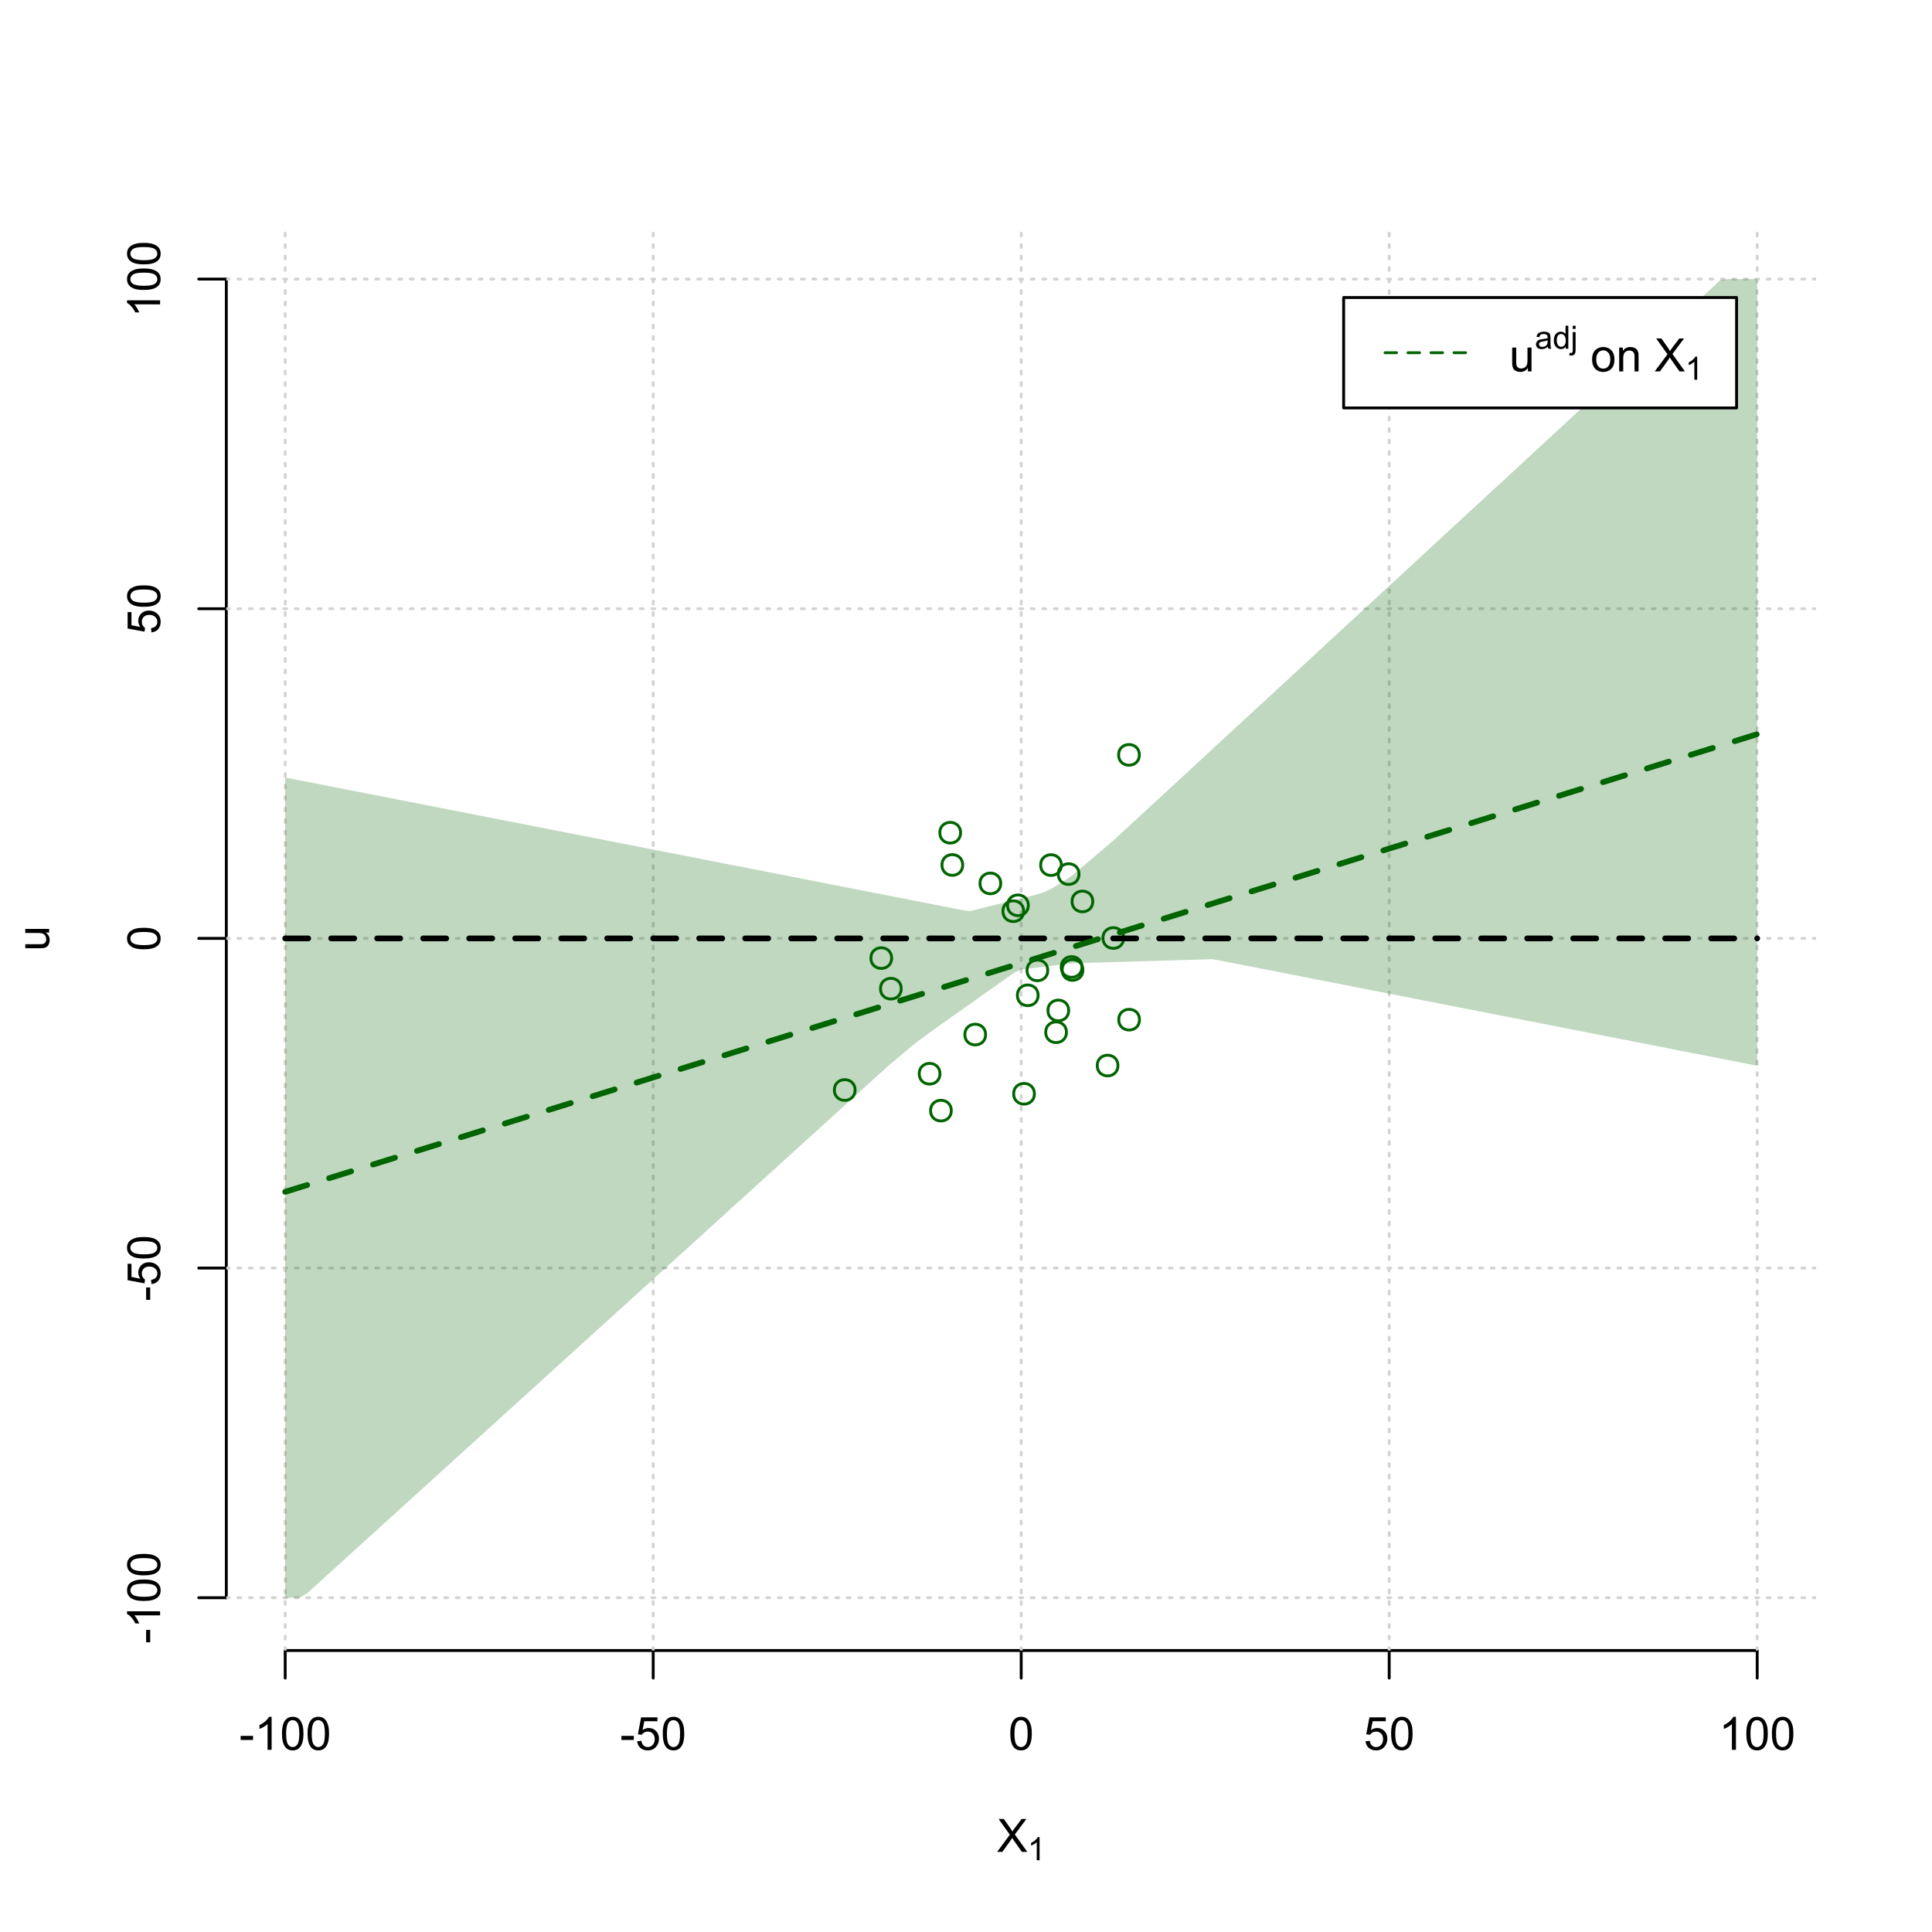 <?xml version="1.0" encoding="UTF-8"?>
<svg xmlns="http://www.w3.org/2000/svg" xmlns:xlink="http://www.w3.org/1999/xlink" width="504pt" height="504pt" viewBox="0 0 504 504" version="1.1">
<defs>
<g>
<symbol overflow="visible" id="glyph0-0">
<path style="stroke:none;" d="M 1.5 0 L 1.5 -7.5 L 7.5 -7.5 L 7.5 0 Z M 1.688 -0.188 L 7.312 -0.188 L 7.312 -7.312 L 1.688 -7.312 Z M 1.688 -0.188 "/>
</symbol>
<symbol overflow="visible" id="glyph0-1">
<path style="stroke:none;" d="M 0.055 0 L 3.375 -4.477 L 0.445 -8.59 L 1.797 -8.59 L 3.359 -6.387 C 3.68 -5.93 3.91 -5.578 4.047 -5.332 C 4.238 -5.645 4.465 -5.969 4.727 -6.312 L 6.457 -8.59 L 7.695 -8.59 L 4.676 -4.539 L 7.93 0 L 6.523 0 L 4.359 -3.062 C 4.238 -3.238 4.113 -3.43 3.984 -3.641 C 3.789 -3.324 3.652 -3.109 3.574 -2.992 L 1.418 0 Z M 0.055 0 "/>
</symbol>
<symbol overflow="visible" id="glyph0-2">
<path style="stroke:none;" d="M 0.383 -2.578 L 0.383 -3.641 L 3.621 -3.641 L 3.621 -2.578 Z M 0.383 -2.578 "/>
</symbol>
<symbol overflow="visible" id="glyph0-3">
<path style="stroke:none;" d="M 4.469 0 L 3.414 0 L 3.414 -6.719 C 3.16 -6.477 2.828 -6.234 2.414 -5.996 C 2 -5.75 1.629 -5.57 1.305 -5.449 L 1.305 -6.469 C 1.895 -6.742 2.41 -7.078 2.852 -7.477 C 3.293 -7.871 3.605 -8.254 3.789 -8.625 L 4.469 -8.625 Z M 4.469 0 "/>
</symbol>
<symbol overflow="visible" id="glyph0-4">
<path style="stroke:none;" d="M 0.5 -4.234 C 0.496 -5.246 0.602 -6.062 0.812 -6.688 C 1.02 -7.305 1.328 -7.785 1.742 -8.121 C 2.148 -8.457 2.668 -8.625 3.297 -8.625 C 3.758 -8.625 4.164 -8.531 4.512 -8.348 C 4.855 -8.16 5.141 -7.891 5.371 -7.543 C 5.594 -7.191 5.773 -6.766 5.906 -6.266 C 6.035 -5.762 6.098 -5.086 6.102 -4.234 C 6.098 -3.227 5.996 -2.414 5.789 -1.797 C 5.578 -1.176 5.266 -0.695 4.859 -0.359 C 4.445 -0.02 3.926 0.145 3.297 0.148 C 2.465 0.145 1.816 -0.148 1.348 -0.742 C 0.781 -1.457 0.496 -2.621 0.5 -4.234 Z M 1.582 -4.234 C 1.582 -2.824 1.746 -1.887 2.074 -1.418 C 2.402 -0.949 2.809 -0.715 3.297 -0.719 C 3.777 -0.715 4.184 -0.949 4.52 -1.422 C 4.848 -1.887 5.016 -2.824 5.016 -4.234 C 5.016 -5.648 4.848 -6.59 4.52 -7.055 C 4.184 -7.516 3.773 -7.746 3.289 -7.75 C 2.801 -7.746 2.414 -7.543 2.125 -7.137 C 1.762 -6.613 1.582 -5.645 1.582 -4.234 Z M 1.582 -4.234 "/>
</symbol>
<symbol overflow="visible" id="glyph0-5">
<path style="stroke:none;" d="M 0.5 -2.25 L 1.605 -2.344 C 1.684 -1.805 1.871 -1.398 2.176 -1.125 C 2.473 -0.852 2.836 -0.715 3.258 -0.719 C 3.766 -0.715 4.195 -0.906 4.547 -1.293 C 4.898 -1.672 5.074 -2.18 5.074 -2.82 C 5.074 -3.414 4.902 -3.891 4.566 -4.242 C 4.227 -4.59 3.785 -4.762 3.242 -4.766 C 2.898 -4.762 2.594 -4.684 2.32 -4.531 C 2.047 -4.375 1.832 -4.176 1.676 -3.93 L 0.688 -4.062 L 1.516 -8.473 L 5.789 -8.473 L 5.789 -7.465 L 2.359 -7.465 L 1.898 -5.156 C 2.414 -5.516 2.953 -5.695 3.523 -5.695 C 4.27 -5.695 4.902 -5.434 5.422 -4.914 C 5.934 -4.395 6.191 -3.727 6.195 -2.914 C 6.191 -2.133 5.965 -1.461 5.516 -0.898 C 4.961 -0.199 4.211 0.145 3.258 0.148 C 2.477 0.145 1.836 -0.07 1.344 -0.508 C 0.844 -0.941 0.562 -1.523 0.5 -2.25 Z M 0.5 -2.25 "/>
</symbol>
<symbol overflow="visible" id="glyph0-6">
<path style="stroke:none;" d="M 4.867 0 L 4.867 -0.914 C 4.379 -0.211 3.723 0.141 2.895 0.141 C 2.527 0.141 2.184 0.07 1.867 -0.07 C 1.547 -0.211 1.309 -0.387 1.156 -0.602 C 1 -0.812 0.895 -1.074 0.832 -1.383 C 0.785 -1.59 0.762 -1.918 0.766 -2.367 L 0.766 -6.223 L 1.82 -6.223 L 1.82 -2.773 C 1.816 -2.219 1.84 -1.848 1.887 -1.656 C 1.949 -1.379 2.09 -1.16 2.309 -1.004 C 2.523 -0.84 2.789 -0.762 3.105 -0.766 C 3.418 -0.762 3.715 -0.844 3.996 -1.008 C 4.273 -1.172 4.469 -1.391 4.586 -1.672 C 4.699 -1.949 4.758 -2.355 4.758 -2.891 L 4.758 -6.223 L 5.812 -6.223 L 5.812 0 Z M 4.867 0 "/>
</symbol>
<symbol overflow="visible" id="glyph0-7">
<path style="stroke:none;" d=""/>
</symbol>
<symbol overflow="visible" id="glyph0-8">
<path style="stroke:none;" d="M 0.398 -3.109 C 0.398 -4.262 0.719 -5.117 1.359 -5.672 C 1.895 -6.133 2.547 -6.363 3.316 -6.363 C 4.172 -6.363 4.871 -6.082 5.414 -5.52 C 5.953 -4.957 6.223 -4.184 6.227 -3.199 C 6.223 -2.398 6.102 -1.766 5.867 -1.309 C 5.625 -0.848 5.277 -0.492 4.82 -0.238 C 4.359 0.016 3.859 0.141 3.316 0.141 C 2.441 0.141 1.734 -0.137 1.203 -0.695 C 0.664 -1.254 0.398 -2.059 0.398 -3.109 Z M 1.484 -3.109 C 1.48 -2.309 1.656 -1.711 2.004 -1.32 C 2.348 -0.922 2.785 -0.727 3.316 -0.727 C 3.84 -0.727 4.273 -0.926 4.621 -1.324 C 4.969 -1.723 5.145 -2.328 5.145 -3.148 C 5.145 -3.914 4.969 -4.496 4.617 -4.895 C 4.266 -5.289 3.832 -5.488 3.316 -5.492 C 2.785 -5.488 2.348 -5.293 2.004 -4.898 C 1.656 -4.5 1.48 -3.902 1.484 -3.109 Z M 1.484 -3.109 "/>
</symbol>
<symbol overflow="visible" id="glyph0-9">
<path style="stroke:none;" d="M 0.789 0 L 0.789 -6.223 L 1.742 -6.223 L 1.742 -5.336 C 2.195 -6.02 2.855 -6.363 3.719 -6.363 C 4.09 -6.363 4.434 -6.293 4.754 -6.16 C 5.066 -6.023 5.305 -5.848 5.461 -5.633 C 5.617 -5.41 5.727 -5.152 5.789 -4.852 C 5.828 -4.656 5.848 -4.312 5.848 -3.828 L 5.848 0 L 4.793 0 L 4.793 -3.785 C 4.793 -4.215 4.75 -4.535 4.668 -4.75 C 4.586 -4.961 4.441 -5.129 4.234 -5.258 C 4.023 -5.383 3.777 -5.449 3.5 -5.449 C 3.047 -5.449 2.66 -5.305 2.332 -5.02 C 2.004 -4.734 1.84 -4.195 1.844 -3.398 L 1.844 0 Z M 0.789 0 "/>
</symbol>
<symbol overflow="visible" id="glyph1-0">
<path style="stroke:none;" d="M 1.051 0 L 1.051 -5.25 L 5.25 -5.25 L 5.25 0 Z M 1.18 -0.133 L 5.117 -0.133 L 5.117 -5.117 L 1.18 -5.117 Z M 1.18 -0.133 "/>
</symbol>
<symbol overflow="visible" id="glyph1-1">
<path style="stroke:none;" d="M 3.129 0 L 2.391 0 L 2.391 -4.703 C 2.211 -4.531 1.977 -4.363 1.691 -4.195 C 1.398 -4.023 1.141 -3.895 0.914 -3.812 L 0.914 -4.527 C 1.328 -4.719 1.688 -4.953 1.996 -5.234 C 2.305 -5.508 2.523 -5.777 2.652 -6.039 L 3.129 -6.039 Z M 3.129 0 "/>
</symbol>
<symbol overflow="visible" id="glyph1-2">
<path style="stroke:none;" d="M 3.395 -0.539 C 3.117 -0.305 2.855 -0.137 2.605 -0.043 C 2.352 0.051 2.082 0.094 1.793 0.098 C 1.312 0.094 0.941 -0.02 0.688 -0.25 C 0.43 -0.48 0.305 -0.781 0.305 -1.148 C 0.305 -1.359 0.352 -1.551 0.449 -1.73 C 0.543 -1.902 0.668 -2.047 0.828 -2.156 C 0.984 -2.262 1.164 -2.34 1.363 -2.398 C 1.504 -2.434 1.723 -2.473 2.02 -2.512 C 2.609 -2.578 3.047 -2.664 3.336 -2.766 C 3.336 -2.867 3.34 -2.93 3.34 -2.957 C 3.34 -3.258 3.27 -3.469 3.129 -3.594 C 2.941 -3.758 2.66 -3.844 2.289 -3.844 C 1.941 -3.844 1.684 -3.781 1.52 -3.66 C 1.348 -3.535 1.227 -3.32 1.152 -3.016 L 0.43 -3.113 C 0.492 -3.418 0.602 -3.668 0.754 -3.863 C 0.902 -4.051 1.121 -4.199 1.406 -4.301 C 1.688 -4.402 2.016 -4.453 2.395 -4.453 C 2.766 -4.453 3.066 -4.406 3.301 -4.32 C 3.527 -4.23 3.699 -4.121 3.812 -3.992 C 3.918 -3.855 3.996 -3.691 4.043 -3.492 C 4.066 -3.363 4.078 -3.133 4.082 -2.809 L 4.082 -1.824 C 4.078 -1.137 4.094 -0.703 4.129 -0.523 C 4.156 -0.336 4.219 -0.164 4.316 0 L 3.543 0 C 3.465 -0.152 3.414 -0.332 3.395 -0.539 Z M 3.336 -2.188 C 3.062 -2.074 2.66 -1.98 2.129 -1.906 C 1.82 -1.859 1.605 -1.812 1.484 -1.758 C 1.355 -1.703 1.258 -1.621 1.191 -1.52 C 1.121 -1.41 1.09 -1.293 1.09 -1.168 C 1.09 -0.969 1.164 -0.805 1.312 -0.676 C 1.461 -0.543 1.68 -0.48 1.969 -0.48 C 2.25 -0.48 2.5 -0.539 2.727 -0.664 C 2.945 -0.785 3.109 -0.957 3.215 -1.176 C 3.293 -1.34 3.332 -1.586 3.336 -1.914 Z M 3.336 -2.188 "/>
</symbol>
<symbol overflow="visible" id="glyph1-3">
<path style="stroke:none;" d="M 3.379 0 L 3.379 -0.551 C 3.102 -0.121 2.695 0.094 2.16 0.098 C 1.812 0.094 1.492 0 1.203 -0.188 C 0.906 -0.379 0.68 -0.645 0.523 -0.988 C 0.359 -1.328 0.281 -1.723 0.285 -2.172 C 0.281 -2.605 0.355 -3 0.504 -3.355 C 0.648 -3.707 0.863 -3.977 1.156 -4.168 C 1.441 -4.355 1.766 -4.453 2.129 -4.453 C 2.387 -4.453 2.621 -4.395 2.828 -4.285 C 3.031 -4.172 3.199 -4.031 3.332 -3.855 L 3.332 -6.012 L 4.066 -6.012 L 4.066 0 Z M 1.047 -2.172 C 1.043 -1.613 1.16 -1.195 1.398 -0.922 C 1.629 -0.641 1.906 -0.504 2.23 -0.508 C 2.551 -0.504 2.824 -0.637 3.051 -0.902 C 3.273 -1.168 3.387 -1.57 3.391 -2.113 C 3.387 -2.707 3.273 -3.145 3.047 -3.426 C 2.816 -3.703 2.531 -3.844 2.199 -3.844 C 1.867 -3.844 1.594 -3.707 1.375 -3.441 C 1.152 -3.168 1.043 -2.746 1.047 -2.172 Z M 1.047 -2.172 "/>
</symbol>
<symbol overflow="visible" id="glyph1-4">
<path style="stroke:none;" d="M 0.551 -5.156 L 0.551 -6.012 L 1.289 -6.012 L 1.289 -5.156 Z M -0.387 1.691 L -0.246 1.062 C -0.098 1.098 0.016 1.117 0.102 1.121 C 0.25 1.117 0.363 1.066 0.438 0.969 C 0.512 0.867 0.551 0.621 0.551 0.223 L 0.551 -4.355 L 1.289 -4.355 L 1.289 0.238 C 1.289 0.773 1.219 1.148 1.078 1.359 C 0.898 1.633 0.602 1.77 0.191 1.77 C -0.008 1.77 -0.199 1.742 -0.387 1.691 Z M -0.387 1.691 "/>
</symbol>
<symbol overflow="visible" id="glyph2-0">
<path style="stroke:none;" d="M 0 -1.5 L -7.5 -1.5 L -7.5 -7.5 L 0 -7.5 Z M -0.188 -1.688 L -0.188 -7.312 L -7.312 -7.312 L -7.312 -1.688 Z M -0.188 -1.688 "/>
</symbol>
<symbol overflow="visible" id="glyph2-1">
<path style="stroke:none;" d="M 0 -4.867 L -0.914 -4.867 C -0.211 -4.379 0.141 -3.723 0.141 -2.895 C 0.141 -2.527 0.07 -2.184 -0.07 -1.867 C -0.211 -1.547 -0.387 -1.309 -0.598 -1.156 C -0.809 -1 -1.07 -0.895 -1.383 -0.832 C -1.59 -0.789 -1.918 -0.766 -2.367 -0.77 L -6.223 -0.77 L -6.223 -1.824 L -2.773 -1.824 C -2.219 -1.82 -1.848 -1.844 -1.656 -1.887 C -1.379 -1.949 -1.16 -2.09 -1.004 -2.309 C -0.84 -2.523 -0.762 -2.789 -0.766 -3.105 C -0.762 -3.418 -0.844 -3.715 -1.008 -3.996 C -1.172 -4.273 -1.391 -4.469 -1.672 -4.586 C -1.945 -4.699 -2.352 -4.758 -2.887 -4.758 L -6.223 -4.758 L -6.223 -5.812 L 0 -5.812 Z M 0 -4.867 "/>
</symbol>
<symbol overflow="visible" id="glyph2-2">
<path style="stroke:none;" d="M -2.578 -0.383 L -3.641 -0.383 L -3.641 -3.621 L -2.578 -3.621 Z M -2.578 -0.383 "/>
</symbol>
<symbol overflow="visible" id="glyph2-3">
<path style="stroke:none;" d="M 0 -4.469 L 0 -3.414 L -6.719 -3.418 C -6.477 -3.16 -6.234 -2.828 -5.996 -2.418 C -5.75 -2.004 -5.57 -1.633 -5.449 -1.309 L -6.469 -1.309 C -6.742 -1.895 -7.078 -2.41 -7.477 -2.852 C -7.871 -3.293 -8.254 -3.605 -8.625 -3.793 L -8.625 -4.473 Z M 0 -4.469 "/>
</symbol>
<symbol overflow="visible" id="glyph2-4">
<path style="stroke:none;" d="M -4.234 -0.5 C -5.246 -0.496 -6.062 -0.602 -6.688 -0.812 C -7.305 -1.02 -7.785 -1.328 -8.121 -1.742 C -8.457 -2.152 -8.625 -2.672 -8.625 -3.301 C -8.625 -3.758 -8.531 -4.164 -8.348 -4.512 C -8.16 -4.859 -7.891 -5.145 -7.543 -5.371 C -7.191 -5.594 -6.766 -5.773 -6.266 -5.906 C -5.762 -6.035 -5.086 -6.098 -4.234 -6.102 C -3.223 -6.098 -2.41 -5.996 -1.793 -5.789 C -1.176 -5.578 -0.695 -5.266 -0.359 -4.859 C -0.02 -4.445 0.145 -3.926 0.148 -3.297 C 0.145 -2.465 -0.148 -1.816 -0.742 -1.348 C -1.457 -0.781 -2.621 -0.496 -4.234 -0.5 Z M -4.234 -1.582 C -2.824 -1.582 -1.887 -1.746 -1.418 -2.074 C -0.949 -2.402 -0.715 -2.809 -0.719 -3.297 C -0.715 -3.777 -0.949 -4.184 -1.422 -4.52 C -1.887 -4.848 -2.824 -5.016 -4.234 -5.016 C -5.648 -5.016 -6.59 -4.848 -7.055 -4.52 C -7.516 -4.188 -7.746 -3.777 -7.75 -3.289 C -7.746 -2.801 -7.543 -2.414 -7.137 -2.129 C -6.613 -1.762 -5.645 -1.582 -4.234 -1.582 Z M -4.234 -1.582 "/>
</symbol>
<symbol overflow="visible" id="glyph2-5">
<path style="stroke:none;" d="M -2.25 -0.5 L -2.344 -1.605 C -1.805 -1.684 -1.398 -1.871 -1.125 -2.176 C -0.852 -2.473 -0.715 -2.836 -0.719 -3.258 C -0.715 -3.766 -0.906 -4.195 -1.293 -4.547 C -1.672 -4.898 -2.18 -5.074 -2.816 -5.074 C -3.414 -5.074 -3.891 -4.902 -4.242 -4.566 C -4.59 -4.227 -4.762 -3.785 -4.766 -3.242 C -4.762 -2.898 -4.684 -2.594 -4.531 -2.32 C -4.375 -2.047 -4.176 -1.832 -3.93 -1.676 L -4.062 -0.688 L -8.473 -1.52 L -8.473 -5.789 L -7.465 -5.789 L -7.465 -2.363 L -5.156 -1.898 C -5.516 -2.414 -5.695 -2.953 -5.695 -3.523 C -5.695 -4.27 -5.434 -4.902 -4.914 -5.422 C -4.395 -5.934 -3.727 -6.191 -2.91 -6.195 C -2.133 -6.191 -1.461 -5.965 -0.895 -5.516 C -0.199 -4.961 0.145 -4.211 0.148 -3.258 C 0.145 -2.477 -0.07 -1.836 -0.508 -1.344 C -0.941 -0.848 -1.523 -0.566 -2.25 -0.5 Z M -2.25 -0.5 "/>
</symbol>
</g>
<clipPath id="clip1">
  <path d="M 74 59.039 L 75 59.039 L 75 430.559 L 74 430.559 Z M 74 59.039 "/>
</clipPath>
<clipPath id="clip2">
  <path d="M 170 59.039 L 171 59.039 L 171 430.559 L 170 430.559 Z M 170 59.039 "/>
</clipPath>
<clipPath id="clip3">
  <path d="M 266 59.039 L 267 59.039 L 267 430.559 L 266 430.559 Z M 266 59.039 "/>
</clipPath>
<clipPath id="clip4">
  <path d="M 362 59.039 L 363 59.039 L 363 430.559 L 362 430.559 Z M 362 59.039 "/>
</clipPath>
<clipPath id="clip5">
  <path d="M 458 59.039 L 459 59.039 L 459 430.559 L 458 430.559 Z M 458 59.039 "/>
</clipPath>
<clipPath id="clip6">
  <path d="M 59.039 416 L 473.758 416 L 473.758 418 L 59.039 418 Z M 59.039 416 "/>
</clipPath>
<clipPath id="clip7">
  <path d="M 59.039 330 L 473.758 330 L 473.758 332 L 59.039 332 Z M 59.039 330 "/>
</clipPath>
<clipPath id="clip8">
  <path d="M 59.039 244 L 473.758 244 L 473.758 246 L 59.039 246 Z M 59.039 244 "/>
</clipPath>
<clipPath id="clip9">
  <path d="M 59.039 158 L 473.758 158 L 473.758 160 L 59.039 160 Z M 59.039 158 "/>
</clipPath>
<clipPath id="clip10">
  <path d="M 59.039 72 L 473.758 72 L 473.758 74 L 59.039 74 Z M 59.039 72 "/>
</clipPath>
</defs>
<g id="surface4656">
<rect x="0" y="0" width="504" height="504" style="fill:rgb(100%,100%,100%);fill-opacity:1;stroke:none;"/>
<g style="fill:rgb(0%,0%,0%);fill-opacity:1;">
  <use xlink:href="#glyph0-1" x="260.062" y="483.102"/>
</g>
<g style="fill:rgb(0%,0%,0%);fill-opacity:1;">
  <use xlink:href="#glyph1-1" x="268.066" y="485.281"/>
</g>
<g style="fill:rgb(0%,0%,0%);fill-opacity:1;">
  <use xlink:href="#glyph2-1" x="12.82" y="248.137"/>
</g>
<path style="fill:none;stroke-width:0.75;stroke-linecap:round;stroke-linejoin:round;stroke:rgb(0%,0%,0%);stroke-opacity:1;stroke-miterlimit:10;" d="M 74.398 430.559 L 458.398 430.559 "/>
<path style="fill:none;stroke-width:0.75;stroke-linecap:round;stroke-linejoin:round;stroke:rgb(0%,0%,0%);stroke-opacity:1;stroke-miterlimit:10;" d="M 74.398 430.559 L 74.398 437.762 "/>
<path style="fill:none;stroke-width:0.75;stroke-linecap:round;stroke-linejoin:round;stroke:rgb(0%,0%,0%);stroke-opacity:1;stroke-miterlimit:10;" d="M 170.398 430.559 L 170.398 437.762 "/>
<path style="fill:none;stroke-width:0.75;stroke-linecap:round;stroke-linejoin:round;stroke:rgb(0%,0%,0%);stroke-opacity:1;stroke-miterlimit:10;" d="M 266.398 430.559 L 266.398 437.762 "/>
<path style="fill:none;stroke-width:0.75;stroke-linecap:round;stroke-linejoin:round;stroke:rgb(0%,0%,0%);stroke-opacity:1;stroke-miterlimit:10;" d="M 362.398 430.559 L 362.398 437.762 "/>
<path style="fill:none;stroke-width:0.75;stroke-linecap:round;stroke-linejoin:round;stroke:rgb(0%,0%,0%);stroke-opacity:1;stroke-miterlimit:10;" d="M 458.398 430.559 L 458.398 437.762 "/>
<g style="fill:rgb(0%,0%,0%);fill-opacity:1;">
  <use xlink:href="#glyph0-2" x="62.391" y="456.48"/>
  <use xlink:href="#glyph0-3" x="66.387" y="456.48"/>
  <use xlink:href="#glyph0-4" x="73.061" y="456.48"/>
  <use xlink:href="#glyph0-4" x="79.734" y="456.48"/>
</g>
<g style="fill:rgb(0%,0%,0%);fill-opacity:1;">
  <use xlink:href="#glyph0-2" x="161.727" y="456.48"/>
  <use xlink:href="#glyph0-5" x="165.723" y="456.48"/>
  <use xlink:href="#glyph0-4" x="172.396" y="456.48"/>
</g>
<g style="fill:rgb(0%,0%,0%);fill-opacity:1;">
  <use xlink:href="#glyph0-4" x="263.062" y="456.48"/>
</g>
<g style="fill:rgb(0%,0%,0%);fill-opacity:1;">
  <use xlink:href="#glyph0-5" x="355.727" y="456.48"/>
  <use xlink:href="#glyph0-4" x="362.4" y="456.48"/>
</g>
<g style="fill:rgb(0%,0%,0%);fill-opacity:1;">
  <use xlink:href="#glyph0-3" x="448.387" y="456.48"/>
  <use xlink:href="#glyph0-4" x="455.061" y="456.48"/>
  <use xlink:href="#glyph0-4" x="461.734" y="456.48"/>
</g>
<path style="fill:none;stroke-width:0.75;stroke-linecap:round;stroke-linejoin:round;stroke:rgb(0%,0%,0%);stroke-opacity:1;stroke-miterlimit:10;" d="M 59.039 416.801 L 59.039 72.801 "/>
<path style="fill:none;stroke-width:0.75;stroke-linecap:round;stroke-linejoin:round;stroke:rgb(0%,0%,0%);stroke-opacity:1;stroke-miterlimit:10;" d="M 59.039 416.801 L 51.84 416.801 "/>
<path style="fill:none;stroke-width:0.75;stroke-linecap:round;stroke-linejoin:round;stroke:rgb(0%,0%,0%);stroke-opacity:1;stroke-miterlimit:10;" d="M 59.039 330.801 L 51.84 330.801 "/>
<path style="fill:none;stroke-width:0.75;stroke-linecap:round;stroke-linejoin:round;stroke:rgb(0%,0%,0%);stroke-opacity:1;stroke-miterlimit:10;" d="M 59.039 244.801 L 51.84 244.801 "/>
<path style="fill:none;stroke-width:0.75;stroke-linecap:round;stroke-linejoin:round;stroke:rgb(0%,0%,0%);stroke-opacity:1;stroke-miterlimit:10;" d="M 59.039 158.801 L 51.84 158.801 "/>
<path style="fill:none;stroke-width:0.75;stroke-linecap:round;stroke-linejoin:round;stroke:rgb(0%,0%,0%);stroke-opacity:1;stroke-miterlimit:10;" d="M 59.039 72.801 L 51.84 72.801 "/>
<g style="fill:rgb(0%,0%,0%);fill-opacity:1;">
  <use xlink:href="#glyph2-2" x="41.762" y="428.809"/>
  <use xlink:href="#glyph2-3" x="41.762" y="424.812"/>
  <use xlink:href="#glyph2-4" x="41.762" y="418.139"/>
  <use xlink:href="#glyph2-4" x="41.762" y="411.465"/>
</g>
<g style="fill:rgb(0%,0%,0%);fill-opacity:1;">
  <use xlink:href="#glyph2-2" x="41.762" y="339.473"/>
  <use xlink:href="#glyph2-5" x="41.762" y="335.477"/>
  <use xlink:href="#glyph2-4" x="41.762" y="328.803"/>
</g>
<g style="fill:rgb(0%,0%,0%);fill-opacity:1;">
  <use xlink:href="#glyph2-4" x="41.762" y="248.137"/>
</g>
<g style="fill:rgb(0%,0%,0%);fill-opacity:1;">
  <use xlink:href="#glyph2-5" x="41.762" y="165.473"/>
  <use xlink:href="#glyph2-4" x="41.762" y="158.799"/>
</g>
<g style="fill:rgb(0%,0%,0%);fill-opacity:1;">
  <use xlink:href="#glyph2-3" x="41.762" y="82.812"/>
  <use xlink:href="#glyph2-4" x="41.762" y="76.139"/>
  <use xlink:href="#glyph2-4" x="41.762" y="69.465"/>
</g>
<g clip-path="url(#clip1)" clip-rule="nonzero">
<path style="fill:none;stroke-width:0.75;stroke-linecap:round;stroke-linejoin:round;stroke:rgb(82.745%,82.745%,82.745%);stroke-opacity:1;stroke-dasharray:0.75,2.25;stroke-miterlimit:10;" d="M 74.398 430.559 L 74.398 59.039 "/>
</g>
<g clip-path="url(#clip2)" clip-rule="nonzero">
<path style="fill:none;stroke-width:0.75;stroke-linecap:round;stroke-linejoin:round;stroke:rgb(82.745%,82.745%,82.745%);stroke-opacity:1;stroke-dasharray:0.75,2.25;stroke-miterlimit:10;" d="M 170.398 430.559 L 170.398 59.039 "/>
</g>
<g clip-path="url(#clip3)" clip-rule="nonzero">
<path style="fill:none;stroke-width:0.75;stroke-linecap:round;stroke-linejoin:round;stroke:rgb(82.745%,82.745%,82.745%);stroke-opacity:1;stroke-dasharray:0.75,2.25;stroke-miterlimit:10;" d="M 266.398 430.559 L 266.398 59.039 "/>
</g>
<g clip-path="url(#clip4)" clip-rule="nonzero">
<path style="fill:none;stroke-width:0.75;stroke-linecap:round;stroke-linejoin:round;stroke:rgb(82.745%,82.745%,82.745%);stroke-opacity:1;stroke-dasharray:0.75,2.25;stroke-miterlimit:10;" d="M 362.398 430.559 L 362.398 59.039 "/>
</g>
<g clip-path="url(#clip5)" clip-rule="nonzero">
<path style="fill:none;stroke-width:0.75;stroke-linecap:round;stroke-linejoin:round;stroke:rgb(82.745%,82.745%,82.745%);stroke-opacity:1;stroke-dasharray:0.75,2.25;stroke-miterlimit:10;" d="M 458.398 430.559 L 458.398 59.039 "/>
</g>
<g clip-path="url(#clip6)" clip-rule="nonzero">
<path style="fill:none;stroke-width:0.75;stroke-linecap:round;stroke-linejoin:round;stroke:rgb(82.745%,82.745%,82.745%);stroke-opacity:1;stroke-dasharray:0.75,2.25;stroke-miterlimit:10;" d="M 59.039 416.801 L 473.762 416.801 "/>
</g>
<g clip-path="url(#clip7)" clip-rule="nonzero">
<path style="fill:none;stroke-width:0.75;stroke-linecap:round;stroke-linejoin:round;stroke:rgb(82.745%,82.745%,82.745%);stroke-opacity:1;stroke-dasharray:0.75,2.25;stroke-miterlimit:10;" d="M 59.039 330.801 L 473.762 330.801 "/>
</g>
<g clip-path="url(#clip8)" clip-rule="nonzero">
<path style="fill:none;stroke-width:0.75;stroke-linecap:round;stroke-linejoin:round;stroke:rgb(82.745%,82.745%,82.745%);stroke-opacity:1;stroke-dasharray:0.75,2.25;stroke-miterlimit:10;" d="M 59.039 244.801 L 473.762 244.801 "/>
</g>
<g clip-path="url(#clip9)" clip-rule="nonzero">
<path style="fill:none;stroke-width:0.75;stroke-linecap:round;stroke-linejoin:round;stroke:rgb(82.745%,82.745%,82.745%);stroke-opacity:1;stroke-dasharray:0.75,2.25;stroke-miterlimit:10;" d="M 59.039 158.801 L 473.762 158.801 "/>
</g>
<g clip-path="url(#clip10)" clip-rule="nonzero">
<path style="fill:none;stroke-width:0.75;stroke-linecap:round;stroke-linejoin:round;stroke:rgb(82.745%,82.745%,82.745%);stroke-opacity:1;stroke-dasharray:0.75,2.25;stroke-miterlimit:10;" d="M 59.039 72.801 L 473.762 72.801 "/>
</g>
<path style=" stroke:none;fill-rule:nonzero;fill:rgb(0%,39.216%,0%);fill-opacity:0.251;" d="M 74.398 165.234 L 74.398 202.828 L 76.32 203.203 L 78.238 203.578 L 80.16 203.957 L 82.078 204.332 L 85.922 205.082 L 87.84 205.461 L 89.762 205.836 L 91.68 206.211 L 93.602 206.586 L 95.52 206.965 L 97.441 207.34 L 99.359 207.715 L 101.281 208.09 L 103.199 208.469 L 105.121 208.844 L 107.039 209.219 L 108.961 209.594 L 110.879 209.969 L 112.801 210.348 L 114.719 210.723 L 116.641 211.098 L 118.559 211.473 L 120.48 211.852 L 122.398 212.227 L 124.32 212.602 L 126.238 212.977 L 128.16 213.355 L 130.078 213.73 L 133.922 214.48 L 135.84 214.859 L 137.762 215.234 L 139.68 215.609 L 141.602 215.984 L 143.52 216.363 L 145.441 216.738 L 147.359 217.113 L 149.281 217.488 L 151.199 217.867 L 153.121 218.242 L 155.039 218.617 L 156.961 218.992 L 158.879 219.371 L 160.801 219.746 L 162.719 220.121 L 164.641 220.496 L 166.559 220.875 L 168.48 221.25 L 170.398 221.625 L 172.32 222 L 174.238 222.375 L 176.16 222.754 L 178.078 223.129 L 181.922 223.879 L 183.84 224.258 L 185.762 224.633 L 187.68 225.008 L 189.602 225.383 L 191.52 225.762 L 193.441 226.137 L 195.359 226.512 L 197.281 226.887 L 199.199 227.266 L 201.121 227.641 L 203.039 228.016 L 204.961 228.391 L 206.879 228.77 L 208.801 229.145 L 210.719 229.52 L 212.641 229.895 L 214.559 230.273 L 216.48 230.648 L 218.398 231.023 L 220.32 231.398 L 222.238 231.777 L 224.16 232.152 L 226.078 232.527 L 229.922 233.277 L 231.84 233.656 L 233.762 234.031 L 235.68 234.406 L 237.602 234.781 L 239.52 235.16 L 241.441 235.535 L 243.359 235.91 L 245.281 236.285 L 247.199 236.664 L 249.121 237.039 L 251.039 237.414 L 252.961 237.711 L 254.879 237.234 L 256.801 236.754 L 258.719 236.277 L 260.641 235.797 L 262.559 235.32 L 264.48 234.84 L 266.398 234.359 L 268.32 233.883 L 270.238 233.402 L 272.16 232.828 L 274.078 231.957 L 276 230.805 L 277.922 229.586 L 279.84 228.262 L 281.762 226.633 L 283.68 225.004 L 285.602 223.375 L 287.52 221.75 L 289.441 220.121 L 291.359 218.43 L 293.281 216.656 L 295.199 214.883 L 297.121 213.109 L 299.039 211.34 L 300.961 209.566 L 302.879 207.793 L 304.801 206.02 L 306.719 204.25 L 308.641 202.477 L 310.559 200.703 L 312.48 198.93 L 314.398 197.156 L 316.32 195.387 L 318.238 193.613 L 320.16 191.84 L 322.078 190.066 L 324 188.293 L 325.922 186.523 L 327.84 184.75 L 329.762 182.977 L 331.68 181.203 L 333.602 179.43 L 335.52 177.66 L 337.441 175.887 L 339.359 174.113 L 341.281 172.34 L 343.199 170.566 L 345.121 168.797 L 347.039 167.023 L 348.961 165.25 L 350.879 163.477 L 352.801 161.703 L 354.719 159.934 L 356.641 158.16 L 358.559 156.387 L 360.48 154.613 L 362.398 152.84 L 364.32 151.07 L 366.238 149.297 L 368.16 147.523 L 370.078 145.75 L 372 143.98 L 373.922 142.207 L 375.84 140.434 L 377.762 138.66 L 379.68 136.887 L 381.602 135.117 L 383.52 133.344 L 385.441 131.57 L 387.359 129.797 L 389.281 128.023 L 391.199 126.254 L 393.121 124.48 L 395.039 122.707 L 396.961 120.934 L 398.879 119.16 L 400.801 117.391 L 402.719 115.617 L 404.641 113.844 L 406.559 112.07 L 408.48 110.297 L 410.398 108.527 L 412.32 106.754 L 414.238 104.98 L 416.16 103.207 L 418.078 101.434 L 420 99.664 L 421.922 97.891 L 423.84 96.117 L 425.762 94.344 L 427.68 92.57 L 429.602 90.801 L 431.52 89.027 L 433.441 87.254 L 435.359 85.48 L 437.281 83.707 L 439.199 81.938 L 441.121 80.164 L 443.039 78.391 L 444.961 76.617 L 446.879 74.848 L 448.801 73.074 L 450.719 72.801 L 458.398 72.801 L 458.398 315.613 L 458.398 278.016 L 456.48 277.641 L 454.559 277.266 L 452.641 276.891 L 450.719 276.512 L 448.801 276.137 L 446.879 275.762 L 444.961 275.387 L 443.039 275.008 L 441.121 274.633 L 439.199 274.258 L 437.281 273.883 L 435.359 273.504 L 433.441 273.129 L 431.52 272.754 L 429.602 272.379 L 427.68 272 L 425.762 271.625 L 423.84 271.25 L 421.922 270.875 L 420 270.496 L 418.078 270.121 L 416.16 269.746 L 414.238 269.371 L 412.32 268.992 L 410.398 268.617 L 408.48 268.242 L 406.559 267.867 L 404.641 267.492 L 402.719 267.113 L 400.801 266.738 L 398.879 266.363 L 396.961 265.988 L 395.039 265.609 L 393.121 265.234 L 391.199 264.859 L 389.281 264.484 L 387.359 264.105 L 385.441 263.73 L 383.52 263.355 L 381.602 262.98 L 379.68 262.602 L 377.762 262.227 L 375.84 261.852 L 373.922 261.477 L 372 261.098 L 370.078 260.723 L 368.16 260.348 L 366.238 259.973 L 364.32 259.594 L 362.398 259.219 L 360.48 258.844 L 358.559 258.469 L 356.641 258.09 L 354.719 257.715 L 352.801 257.34 L 350.879 256.965 L 348.961 256.59 L 347.039 256.211 L 345.121 255.836 L 343.199 255.461 L 341.281 255.086 L 339.359 254.707 L 337.441 254.332 L 335.52 253.957 L 333.602 253.582 L 331.68 253.203 L 329.762 252.828 L 327.84 252.453 L 325.922 252.078 L 324 251.699 L 322.078 251.324 L 320.16 250.949 L 318.238 250.574 L 316.32 250.227 L 314.398 250.281 L 312.48 250.336 L 310.559 250.395 L 308.641 250.449 L 306.719 250.504 L 304.801 250.562 L 302.879 250.617 L 300.961 250.672 L 299.039 250.73 L 297.121 250.785 L 295.199 250.84 L 293.281 250.898 L 291.359 250.953 L 289.441 251.008 L 287.52 251.066 L 285.602 251.121 L 283.68 251.176 L 281.762 251.234 L 279.84 251.289 L 277.922 251.504 L 274.078 251.973 L 272.16 252.207 L 270.238 252.441 L 268.32 252.676 L 266.398 252.906 L 264.48 253.812 L 262.559 255.172 L 260.641 256.531 L 258.719 257.887 L 256.801 259.246 L 254.879 260.605 L 252.961 261.961 L 251.039 263.32 L 249.121 264.68 L 247.199 266.035 L 245.281 267.398 L 243.359 268.789 L 241.441 270.18 L 239.52 271.57 L 237.602 273.09 L 235.68 274.715 L 233.762 276.34 L 231.84 277.965 L 229.922 279.676 L 226.078 283.16 L 224.16 284.902 L 222.238 286.645 L 220.32 288.387 L 218.398 290.129 L 216.48 291.871 L 214.559 293.617 L 212.641 295.359 L 210.719 297.102 L 208.801 298.844 L 206.879 300.586 L 204.961 302.328 L 203.039 304.07 L 201.121 305.812 L 199.199 307.559 L 197.281 309.301 L 195.359 311.043 L 193.441 312.785 L 191.52 314.527 L 189.602 316.27 L 187.68 318.012 L 185.762 319.758 L 183.84 321.5 L 181.922 323.242 L 178.078 326.727 L 176.16 328.469 L 174.238 330.211 L 172.32 331.953 L 170.398 333.699 L 168.48 335.441 L 166.559 337.184 L 164.641 338.926 L 162.719 340.668 L 160.801 342.41 L 158.879 344.152 L 156.961 345.895 L 155.039 347.641 L 153.121 349.383 L 151.199 351.125 L 149.281 352.867 L 147.359 354.609 L 145.441 356.352 L 143.52 358.094 L 141.602 359.84 L 139.68 361.582 L 137.762 363.324 L 135.84 365.066 L 133.922 366.809 L 130.078 370.293 L 128.16 372.035 L 126.238 373.781 L 124.32 375.523 L 122.398 377.266 L 120.48 379.008 L 118.559 380.75 L 116.641 382.492 L 114.719 384.234 L 112.801 385.977 L 110.879 387.723 L 108.961 389.465 L 107.039 391.207 L 105.121 392.949 L 103.199 394.691 L 101.281 396.434 L 99.359 398.176 L 97.441 399.922 L 95.52 401.664 L 93.602 403.406 L 91.68 405.148 L 89.762 406.891 L 87.84 408.633 L 85.922 410.375 L 84 412.117 L 82.078 413.863 L 80.16 415.605 L 78.238 416.801 L 74.398 416.801 Z M 74.398 165.234 "/>
<path style="fill:none;stroke-width:0.75;stroke-linecap:round;stroke-linejoin:round;stroke:rgb(0%,39.216%,0%);stroke-opacity:1;stroke-miterlimit:10;" d="M 223.062 284.352 C 223.062 287.953 217.664 287.953 217.664 284.352 C 217.664 280.75 223.062 280.75 223.062 284.352 "/>
<path style="fill:none;stroke-width:0.75;stroke-linecap:round;stroke-linejoin:round;stroke:rgb(0%,39.216%,0%);stroke-opacity:1;stroke-miterlimit:10;" d="M 297.254 266 C 297.254 269.602 291.852 269.602 291.852 266 C 291.852 262.402 297.254 262.402 297.254 266 "/>
<path style="fill:none;stroke-width:0.75;stroke-linecap:round;stroke-linejoin:round;stroke:rgb(0%,39.216%,0%);stroke-opacity:1;stroke-miterlimit:10;" d="M 293.133 244.703 C 293.133 248.301 287.73 248.301 287.73 244.703 C 287.73 241.102 293.133 241.102 293.133 244.703 "/>
<path style="fill:none;stroke-width:0.75;stroke-linecap:round;stroke-linejoin:round;stroke:rgb(0%,39.216%,0%);stroke-opacity:1;stroke-miterlimit:10;" d="M 251.133 225.645 C 251.133 229.246 245.734 229.246 245.734 225.645 C 245.734 222.047 251.133 222.047 251.133 225.645 "/>
<path style="fill:none;stroke-width:0.75;stroke-linecap:round;stroke-linejoin:round;stroke:rgb(0%,39.216%,0%);stroke-opacity:1;stroke-miterlimit:10;" d="M 285.066 235.16 C 285.066 238.762 279.668 238.762 279.668 235.16 C 279.668 231.562 285.066 231.562 285.066 235.16 "/>
<path style="fill:none;stroke-width:0.75;stroke-linecap:round;stroke-linejoin:round;stroke:rgb(0%,39.216%,0%);stroke-opacity:1;stroke-miterlimit:10;" d="M 278.781 263.598 C 278.781 267.195 273.383 267.195 273.383 263.598 C 273.383 259.996 278.781 259.996 278.781 263.598 "/>
<path style="fill:none;stroke-width:0.75;stroke-linecap:round;stroke-linejoin:round;stroke:rgb(0%,39.216%,0%);stroke-opacity:1;stroke-miterlimit:10;" d="M 282.488 253.039 C 282.488 256.641 277.086 256.641 277.086 253.039 C 277.086 249.438 282.488 249.438 282.488 253.039 "/>
<path style="fill:none;stroke-width:0.75;stroke-linecap:round;stroke-linejoin:round;stroke:rgb(0%,39.216%,0%);stroke-opacity:1;stroke-miterlimit:10;" d="M 297.215 196.926 C 297.215 200.523 291.816 200.523 291.816 196.926 C 291.816 193.324 297.215 193.324 297.215 196.926 "/>
<path style="fill:none;stroke-width:0.75;stroke-linecap:round;stroke-linejoin:round;stroke:rgb(0%,39.216%,0%);stroke-opacity:1;stroke-miterlimit:10;" d="M 268.254 236.168 C 268.254 239.766 262.852 239.766 262.852 236.168 C 262.852 232.566 268.254 232.566 268.254 236.168 "/>
<path style="fill:none;stroke-width:0.75;stroke-linecap:round;stroke-linejoin:round;stroke:rgb(0%,39.216%,0%);stroke-opacity:1;stroke-miterlimit:10;" d="M 261.055 230.457 C 261.055 234.055 255.656 234.055 255.656 230.457 C 255.656 226.855 261.055 226.855 261.055 230.457 "/>
<path style="fill:none;stroke-width:0.75;stroke-linecap:round;stroke-linejoin:round;stroke:rgb(0%,39.216%,0%);stroke-opacity:1;stroke-miterlimit:10;" d="M 250.582 217.23 C 250.582 220.832 245.18 220.832 245.18 217.23 C 245.18 213.629 250.582 213.629 250.582 217.23 "/>
<path style="fill:none;stroke-width:0.75;stroke-linecap:round;stroke-linejoin:round;stroke:rgb(0%,39.216%,0%);stroke-opacity:1;stroke-miterlimit:10;" d="M 269.84 285.336 C 269.84 288.934 264.441 288.934 264.441 285.336 C 264.441 281.734 269.84 281.734 269.84 285.336 "/>
<path style="fill:none;stroke-width:0.75;stroke-linecap:round;stroke-linejoin:round;stroke:rgb(0%,39.216%,0%);stroke-opacity:1;stroke-miterlimit:10;" d="M 281.473 228.023 C 281.473 231.625 276.074 231.625 276.074 228.023 C 276.074 224.426 281.473 224.426 281.473 228.023 "/>
<path style="fill:none;stroke-width:0.75;stroke-linecap:round;stroke-linejoin:round;stroke:rgb(0%,39.216%,0%);stroke-opacity:1;stroke-miterlimit:10;" d="M 248.164 289.73 C 248.164 293.328 242.762 293.328 242.762 289.73 C 242.762 286.129 248.164 286.129 248.164 289.73 "/>
<path style="fill:none;stroke-width:0.75;stroke-linecap:round;stroke-linejoin:round;stroke:rgb(0%,39.216%,0%);stroke-opacity:1;stroke-miterlimit:10;" d="M 257.109 269.887 C 257.109 273.484 251.707 273.484 251.707 269.887 C 251.707 266.285 257.109 266.285 257.109 269.887 "/>
<path style="fill:none;stroke-width:0.75;stroke-linecap:round;stroke-linejoin:round;stroke:rgb(0%,39.216%,0%);stroke-opacity:1;stroke-miterlimit:10;" d="M 267.039 237.707 C 267.039 241.309 261.641 241.309 261.641 237.707 C 261.641 234.105 267.039 234.105 267.039 237.707 "/>
<path style="fill:none;stroke-width:0.75;stroke-linecap:round;stroke-linejoin:round;stroke:rgb(0%,39.216%,0%);stroke-opacity:1;stroke-miterlimit:10;" d="M 282.246 252.25 C 282.246 255.852 276.848 255.852 276.848 252.25 C 276.848 248.652 282.246 248.652 282.246 252.25 "/>
<path style="fill:none;stroke-width:0.75;stroke-linecap:round;stroke-linejoin:round;stroke:rgb(0%,39.216%,0%);stroke-opacity:1;stroke-miterlimit:10;" d="M 278.199 269.281 C 278.199 272.879 272.801 272.879 272.801 269.281 C 272.801 265.68 278.199 265.68 278.199 269.281 "/>
<path style="fill:none;stroke-width:0.75;stroke-linecap:round;stroke-linejoin:round;stroke:rgb(0%,39.216%,0%);stroke-opacity:1;stroke-miterlimit:10;" d="M 235.098 257.918 C 235.098 261.516 229.699 261.516 229.699 257.918 C 229.699 254.316 235.098 254.316 235.098 257.918 "/>
<path style="fill:none;stroke-width:0.75;stroke-linecap:round;stroke-linejoin:round;stroke:rgb(0%,39.216%,0%);stroke-opacity:1;stroke-miterlimit:10;" d="M 270.809 259.648 C 270.809 263.246 265.41 263.246 265.41 259.648 C 265.41 256.047 270.809 256.047 270.809 259.648 "/>
<path style="fill:none;stroke-width:0.75;stroke-linecap:round;stroke-linejoin:round;stroke:rgb(0%,39.216%,0%);stroke-opacity:1;stroke-miterlimit:10;" d="M 245.207 280.109 C 245.207 283.707 239.805 283.707 239.805 280.109 C 239.805 276.508 245.207 276.508 245.207 280.109 "/>
<path style="fill:none;stroke-width:0.75;stroke-linecap:round;stroke-linejoin:round;stroke:rgb(0%,39.216%,0%);stroke-opacity:1;stroke-miterlimit:10;" d="M 232.594 249.938 C 232.594 253.535 227.195 253.535 227.195 249.938 C 227.195 246.336 232.594 246.336 232.594 249.938 "/>
<path style="fill:none;stroke-width:0.75;stroke-linecap:round;stroke-linejoin:round;stroke:rgb(0%,39.216%,0%);stroke-opacity:1;stroke-miterlimit:10;" d="M 276.879 225.676 C 276.879 229.273 271.477 229.273 271.477 225.676 C 271.477 222.074 276.879 222.074 276.879 225.676 "/>
<path style="fill:none;stroke-width:0.75;stroke-linecap:round;stroke-linejoin:round;stroke:rgb(0%,39.216%,0%);stroke-opacity:1;stroke-miterlimit:10;" d="M 291.637 277.969 C 291.637 281.57 286.238 281.57 286.238 277.969 C 286.238 274.371 291.637 274.371 291.637 277.969 "/>
<path style="fill:none;stroke-width:0.75;stroke-linecap:round;stroke-linejoin:round;stroke:rgb(0%,39.216%,0%);stroke-opacity:1;stroke-miterlimit:10;" d="M 273.324 253.141 C 273.324 256.738 267.926 256.738 267.926 253.141 C 267.926 249.539 273.324 249.539 273.324 253.141 "/>
<path style="fill:none;stroke-width:1.5;stroke-linecap:round;stroke-linejoin:round;stroke:rgb(0%,0%,0%);stroke-opacity:1;stroke-dasharray:6,6;stroke-miterlimit:10;" d="M 74.398 244.801 L 458.398 244.801 "/>
<path style="fill:none;stroke-width:1.5;stroke-linecap:round;stroke-linejoin:round;stroke:rgb(0%,39.216%,0%);stroke-opacity:1;stroke-dasharray:6,6;stroke-miterlimit:10;" d="M 74.398 310.918 L 76.32 310.32 L 78.238 309.727 L 80.16 309.129 L 82.078 308.531 L 85.922 307.336 L 87.84 306.738 L 89.762 306.145 L 91.68 305.547 L 93.602 304.949 L 95.52 304.352 L 97.441 303.754 L 99.359 303.16 L 101.281 302.562 L 103.199 301.965 L 105.121 301.367 L 107.039 300.77 L 108.961 300.172 L 110.879 299.578 L 112.801 298.98 L 114.719 298.383 L 116.641 297.785 L 118.559 297.188 L 120.48 296.594 L 122.398 295.996 L 124.32 295.398 L 126.238 294.801 L 128.16 294.203 L 130.078 293.605 L 132 293.012 L 133.922 292.414 L 135.84 291.816 L 137.762 291.219 L 139.68 290.621 L 141.602 290.027 L 143.52 289.43 L 145.441 288.832 L 147.359 288.234 L 149.281 287.637 L 151.199 287.039 L 153.121 286.445 L 155.039 285.848 L 156.961 285.25 L 158.879 284.652 L 160.801 284.055 L 162.719 283.461 L 164.641 282.863 L 166.559 282.266 L 168.48 281.668 L 170.398 281.07 L 172.32 280.473 L 174.238 279.879 L 176.16 279.281 L 178.078 278.684 L 181.922 277.488 L 183.84 276.895 L 185.762 276.297 L 187.68 275.699 L 189.602 275.102 L 191.52 274.504 L 193.441 273.906 L 195.359 273.312 L 197.281 272.715 L 199.199 272.117 L 201.121 271.52 L 203.039 270.922 L 204.961 270.328 L 206.879 269.73 L 208.801 269.133 L 210.719 268.535 L 212.641 267.938 L 214.559 267.34 L 216.48 266.746 L 218.398 266.148 L 220.32 265.551 L 222.238 264.953 L 224.16 264.355 L 226.078 263.762 L 229.922 262.566 L 231.84 261.969 L 233.762 261.371 L 235.68 260.773 L 237.602 260.18 L 239.52 259.582 L 241.441 258.984 L 243.359 258.387 L 245.281 257.789 L 247.199 257.195 L 249.121 256.598 L 251.039 256 L 252.961 255.402 L 254.879 254.805 L 256.801 254.207 L 258.719 253.613 L 260.641 253.016 L 262.559 252.418 L 264.48 251.82 L 266.398 251.223 L 268.32 250.629 L 270.238 250.031 L 272.16 249.434 L 274.078 248.836 L 277.922 247.641 L 279.84 247.047 L 281.762 246.449 L 283.68 245.852 L 285.602 245.254 L 287.52 244.656 L 289.441 244.062 L 291.359 243.465 L 293.281 242.867 L 295.199 242.27 L 297.121 241.672 L 299.039 241.074 L 300.961 240.48 L 302.879 239.883 L 304.801 239.285 L 306.719 238.688 L 308.641 238.09 L 310.559 237.496 L 312.48 236.898 L 314.398 236.301 L 316.32 235.703 L 318.238 235.105 L 320.16 234.508 L 322.078 233.914 L 325.922 232.719 L 327.84 232.121 L 329.762 231.523 L 331.68 230.93 L 333.602 230.332 L 335.52 229.734 L 337.441 229.137 L 339.359 228.539 L 341.281 227.941 L 343.199 227.348 L 345.121 226.75 L 347.039 226.152 L 348.961 225.555 L 350.879 224.957 L 352.801 224.363 L 354.719 223.766 L 356.641 223.168 L 358.559 222.57 L 360.48 221.973 L 362.398 221.375 L 364.32 220.781 L 366.238 220.184 L 368.16 219.586 L 370.078 218.988 L 373.922 217.793 L 375.84 217.199 L 377.762 216.602 L 379.68 216.004 L 381.602 215.406 L 383.52 214.809 L 385.441 214.215 L 387.359 213.617 L 389.281 213.02 L 391.199 212.422 L 393.121 211.824 L 395.039 211.227 L 396.961 210.633 L 398.879 210.035 L 400.801 209.438 L 402.719 208.84 L 404.641 208.242 L 406.559 207.648 L 408.48 207.051 L 410.398 206.453 L 412.32 205.855 L 414.238 205.258 L 416.16 204.66 L 418.078 204.066 L 421.922 202.871 L 423.84 202.273 L 425.762 201.676 L 427.68 201.082 L 429.602 200.484 L 431.52 199.887 L 433.441 199.289 L 435.359 198.691 L 437.281 198.094 L 439.199 197.5 L 441.121 196.902 L 443.039 196.305 L 444.961 195.707 L 446.879 195.109 L 448.801 194.516 L 450.719 193.918 L 452.641 193.32 L 454.559 192.723 L 456.48 192.125 L 458.398 191.527 "/>
<path style="fill-rule:nonzero;fill:rgb(100%,100%,100%);fill-opacity:1;stroke-width:0.75;stroke-linecap:round;stroke-linejoin:round;stroke:rgb(0%,0%,0%);stroke-opacity:1;stroke-miterlimit:10;" d="M 350.516 77.617 L 453.023 77.617 L 453.023 106.418 L 350.516 106.418 Z M 350.516 77.617 "/>
<path style="fill:none;stroke-width:0.75;stroke-linecap:round;stroke-linejoin:round;stroke:rgb(0%,39.216%,0%);stroke-opacity:1;stroke-dasharray:3,3;stroke-miterlimit:10;" d="M 361.316 92.016 L 382.914 92.016 "/>
<g style="fill:rgb(0%,0%,0%);fill-opacity:1;">
  <use xlink:href="#glyph0-6" x="393.715" y="96.891"/>
</g>
<g style="fill:rgb(0%,0%,0%);fill-opacity:1;">
  <use xlink:href="#glyph1-2" x="400.391" y="90.977"/>
</g>
<g style="fill:rgb(0%,0%,0%);fill-opacity:1;">
  <use xlink:href="#glyph1-3" x="405.062" y="90.977"/>
</g>
<g style="fill:rgb(0%,0%,0%);fill-opacity:1;">
  <use xlink:href="#glyph1-4" x="409.734" y="90.977"/>
</g>
<g style="fill:rgb(0%,0%,0%);fill-opacity:1;">
  <use xlink:href="#glyph0-7" x="411.598" y="96.891"/>
  <use xlink:href="#glyph0-8" x="414.932" y="96.891"/>
  <use xlink:href="#glyph0-9" x="421.605" y="96.891"/>
  <use xlink:href="#glyph0-7" x="428.279" y="96.891"/>
</g>
<g style="fill:rgb(0%,0%,0%);fill-opacity:1;">
  <use xlink:href="#glyph0-1" x="431.613" y="96.891"/>
</g>
<g style="fill:rgb(0%,0%,0%);fill-opacity:1;">
  <use xlink:href="#glyph1-1" x="439.617" y="99.066"/>
</g>
<g style="fill:rgb(0%,0%,0%);fill-opacity:1;">
  <use xlink:href="#glyph0-7" x="444.289" y="96.891"/>
</g>
</g>
</svg>
